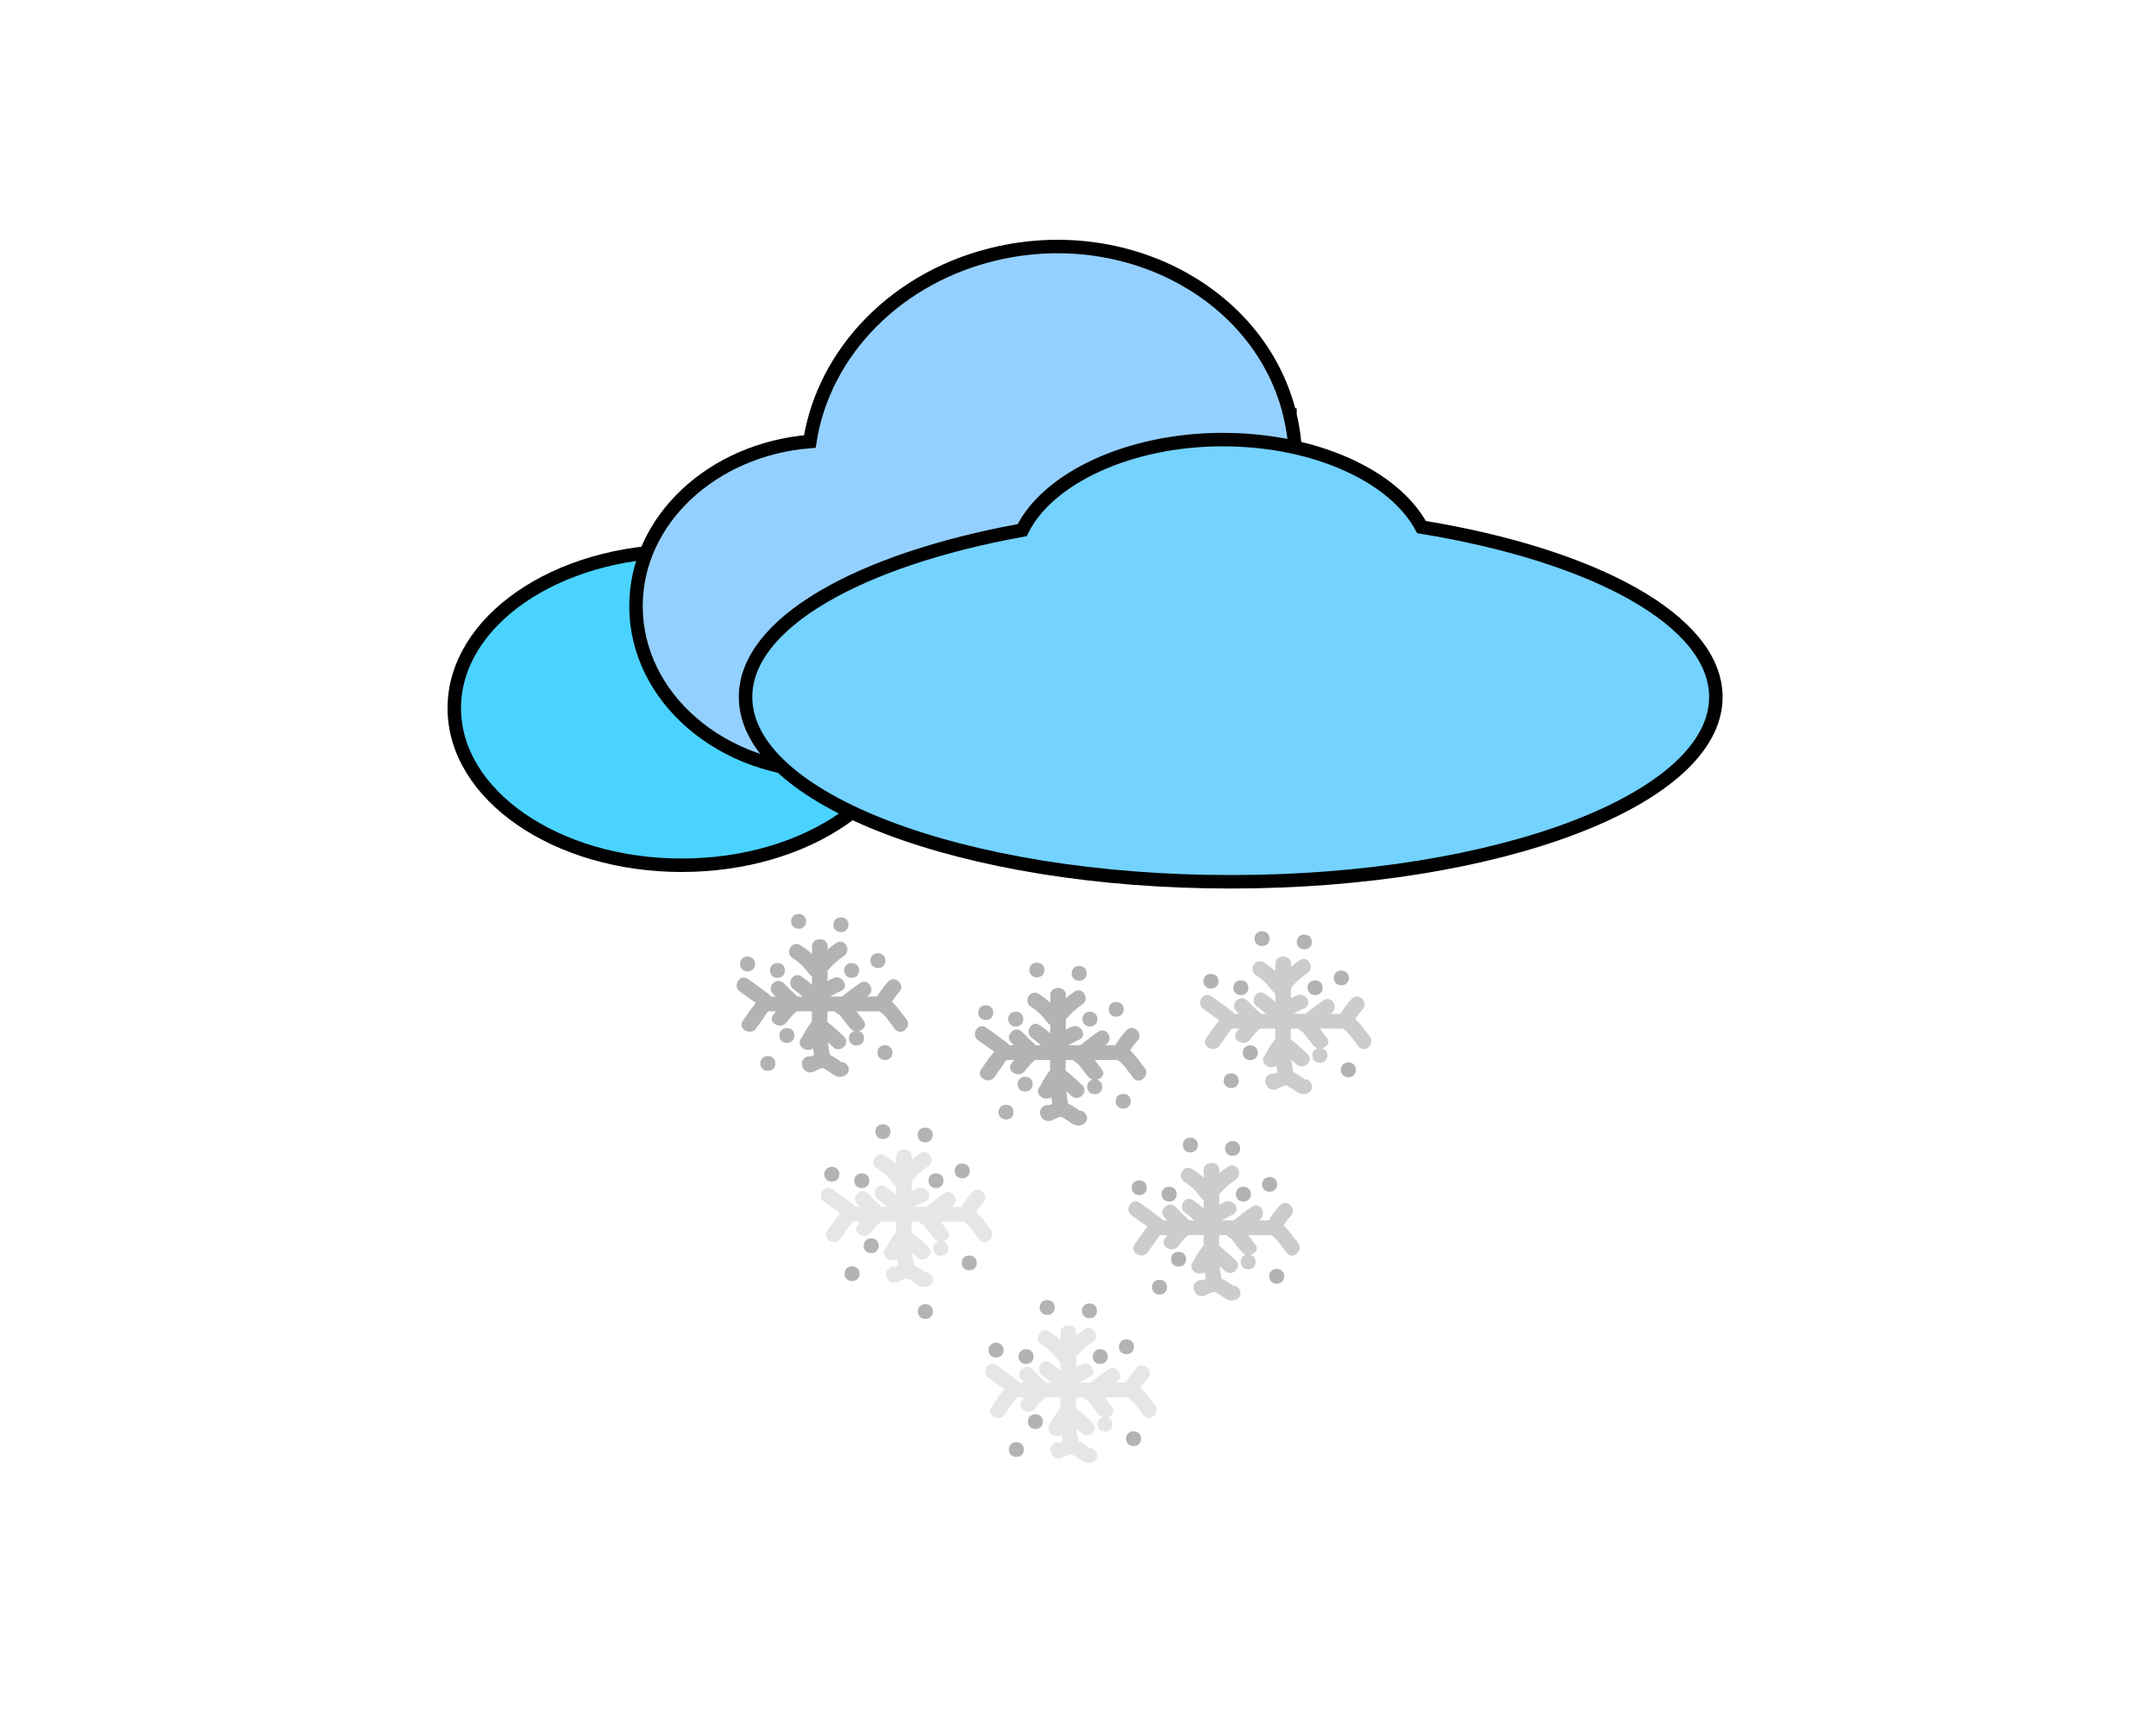 <?xml version="1.0" encoding="UTF-8"?>
<svg id="_图层_1" data-name=" 图层 1" xmlns="http://www.w3.org/2000/svg" viewBox="0 0 1280 1024">
  <defs>
    <style>
      .cls-1 {
        fill: #74d2ff;
      }

      .cls-1, .cls-2, .cls-3 {
        stroke: #000;
        stroke-miterlimit: 10;
        stroke-width: 8px;
      }

      .cls-4 {
        fill: #e6e6e6;
      }

      .cls-5 {
        fill: #ccc;
      }

      .cls-2 {
        fill: #94d0ff;
      }

      .cls-6 {
        fill: #b3b3b3;
      }

      .cls-3 {
        fill: #4ad3ff;
      }
    </style>
  </defs>
  <ellipse class="cls-3" cx="404.72" cy="420.37" rx="135.02" ry="93.26"/>
  <path class="cls-2" d="M765.85,246.37c-16.83-70.11-93.86-113.25-172.05-96.37-61.12,13.2-104.85,59.16-113,112.09-57.89,4.63-103.22,46.61-103.22,97.74,0,54.22,50.97,98.17,113.85,98.17,43.98,0,82.13-21.5,101.09-52.98,19.87,3.6,41,3.45,62.22-1.14,78.19-16.89,127.93-87.41,111.1-157.52h.01Z"/>
  <path class="cls-1" d="M843.95,312.89c-16.24-30.15-62.96-51.94-118.08-51.94s-103.69,22.66-119.01,53.75c-97.12,17.63-164.23,55.36-164.23,99.06,0,60.58,128.96,109.69,288.03,109.69s288.03-49.11,288.03-109.69c0-45.26-71.99-84.11-174.74-100.87h0Z"/>
  <path class="cls-6" d="M467.16,610.29c-5.96,0-5.97,8.78,0,8.78s5.97-8.78,0-8.78Z"/>
  <path class="cls-6" d="M505.64,571.68c-5.96,0-5.97,8.78,0,8.78s5.97-8.78,0-8.78Z"/>
  <path class="cls-6" d="M461.58,571.68c-5.96,0-5.97,8.78,0,8.78s5.97-8.78,0-8.78Z"/>
  <path class="cls-6" d="M537.98,604.85c-2.56-3.08-5.17-7.3-8.5-10.16,1.27-2.03,2.71-3.94,4.39-5.76,3.91-4.24-2.62-10.48-6.55-6.21-2.55,2.76-4.76,5.68-6.62,8.86h-6.02c.2-.14.4-.29.61-.43,4.8-3.26.18-10.88-4.67-7.59-3.69,2.51-7.23,5.17-10.62,8.01h-7.14c2.08-1.2,4.22-2.3,6.42-3.3,5.37-2.46.67-10.04-4.67-7.59-1.12.51-2.21,1.06-3.29,1.63,0-2.04,0-4.08.01-6.12,2.83-3.34,6.09-6.31,9.77-8.82,4.79-3.28.17-10.9-4.67-7.59-1.78,1.22-3.46,2.51-5.07,3.85v-1.85c0-5.65-9.25-5.66-9.26,0v4.54c-2.1-1.95-4.42-3.65-6.86-5.2-4.96-3.16-9.6,4.44-4.67,7.59,2.35,1.5,4.46,3.2,6.37,5.19,1.78,1.85,3.03,4.16,5.11,5.71,0,0,.01,0,.02.01v4.88c-1.99-1.7-4.06-3.3-6.23-4.83-4.78-3.39-9.4,4.24-4.67,7.59,1.9,1.34,3.68,2.8,5.39,4.33h-3.09c-2.79-2.58-5.51-5.22-8.15-7.95-4.05-4.17-10.58,2.06-6.55,6.21.57.59,1.16,1.15,1.73,1.73h-2.65c-1.18-1.44-3.02-2.55-4.4-3.61-3.07-2.36-6.21-4.63-9.41-6.83-4.83-3.33-9.46,4.29-4.67,7.59,2.08,1.43,4.14,2.88,6.15,4.4.78.58,1.97,1.28,3.02,2.01-.04.22-.06.45-.07.67-.96,1.24-2.1,2.49-2.8,3.5-1.56,2.23-3.11,4.46-4.67,6.69-3.3,4.73,4.72,9.13,8,4.43,2.18-3.12,4.36-6.25,6.54-9.37.16-.23.33-.46.51-.7h4.57c-.55.68-1.09,1.37-1.61,2.08-3.42,4.65,4.61,9.04,8,4.43,1.75-2.37,3.73-4.52,5.9-6.52h9.12c-.02,2.07-.05,4.14-.06,6.22-.19.19-.37.39-.54.61-2.1,2.73-3.88,5.64-5.37,8.7-1.52,1.56-2,4.01.07,5.93l.24.22c1.56,1.45,4.56,1.72,6.3.34.17,1.34.38,2.67.63,3.99-.62.24-1.24.5-1.85.77-.67-.12-1.37-.13-2.06.05-2.44.64-3.87,3.1-3.23,5.4.18.67.46,1.3.85,1.89,1.35,2.04,4.09,2.76,6.34,1.58,1.49-.79,2.94-1.41,4.48-1.95.3.05.61.06.92.05,1.48.77,2.9,1.62,4.25,2.58,1.89,1.35,3.78,2.72,6.3,2.47,2.49-.25,4.63-1.84,4.63-4.39,0-2.16-2.09-4.59-4.56-4.39-.08-.06-.17-.14-.28-.24-.67-.58-1.49-1.1-2.23-1.59-1.32-.88-2.7-1.66-4.13-2.38-.01,0-.02,0-.03-.01-.55-2.45-.91-4.93-1.15-7.44,1.01.93,2.01,1.86,3,2.81,4.19,4.03,10.74-2.18,6.55-6.21-2.14-2.06-4.34-4.07-6.61-6.01-1.08-.92-2.16-1.88-3.32-2.7.02-2.1.07-4.2.1-6.29h4.38c.6.84,1.49,1.54,2.56,1.93.34.12,2.12,2.7,2.68,3.39,1.25,1.55,2.5,3.1,3.76,4.65.73.91,1.65,1.44,2.62,1.68-4.72,1.1-4.33,8.65,1.2,8.65s5.93-7.43,1.31-8.62c2.88-.63,5.11-3.36,2.87-6.14-1.36-1.69-2.69-3.66-4.15-5.54h13.52c3.79,2.17,6.85,7.58,9.45,10.7,3.68,4.44,10.2-1.82,6.55-6.21h-.04Z"/>
  <path class="cls-6" d="M474.14,542.55c-5.96,0-5.97,8.78,0,8.78s5.97-8.78,0-8.78Z"/>
  <path class="cls-6" d="M521.21,565.87c-5.96,0-5.97,8.78,0,8.78s5.97-8.78,0-8.78Z"/>
  <path class="cls-6" d="M525.4,620.44c-5.96,0-5.97,8.78,0,8.78s5.97-8.78,0-8.78Z"/>
  <path class="cls-6" d="M455.84,626.89c-5.96,0-5.97,8.78,0,8.78s5.97-8.78,0-8.78Z"/>
  <path class="cls-6" d="M443.81,567.85c-5.96,0-5.97,8.78,0,8.78s5.97-8.78,0-8.78Z"/>
  <path class="cls-6" d="M499.25,544.54c-5.96,0-5.97,8.78,0,8.78s5.97-8.78,0-8.78Z"/>
  <path class="cls-6" d="M608.61,639.18c-5.96,0-5.97,8.78,0,8.78s5.97-8.78,0-8.78Z"/>
  <path class="cls-6" d="M647.09,600.57c-5.96,0-5.97,8.78,0,8.78s5.97-8.78,0-8.78Z"/>
  <path class="cls-6" d="M603.04,600.57c-5.96,0-5.97,8.78,0,8.78s5.97-8.78,0-8.78Z"/>
  <path class="cls-6" d="M679.43,633.74c-2.56-3.08-5.17-7.3-8.5-10.16,1.27-2.03,2.71-3.94,4.39-5.76,3.91-4.24-2.62-10.48-6.55-6.21-2.55,2.76-4.76,5.68-6.62,8.86h-6.02c.2-.14.4-.29.61-.43,4.8-3.26.18-10.88-4.67-7.59-3.69,2.51-7.23,5.17-10.62,8.01h-7.14c2.08-1.2,4.22-2.3,6.42-3.3,5.37-2.46.67-10.04-4.67-7.59-1.12.51-2.21,1.06-3.29,1.63,0-2.04,0-4.08.01-6.12,2.83-3.34,6.09-6.31,9.77-8.82,4.79-3.28.17-10.9-4.67-7.59-1.78,1.22-3.46,2.51-5.07,3.85v-1.85c0-5.65-9.25-5.66-9.26,0v4.54c-2.1-1.95-4.42-3.65-6.86-5.2-4.96-3.16-9.6,4.44-4.67,7.59,2.35,1.5,4.46,3.2,6.37,5.19,1.78,1.85,3.03,4.16,5.11,5.71,0,0,.01,0,.02.01v4.88c-1.99-1.7-4.06-3.3-6.23-4.83-4.78-3.39-9.4,4.24-4.67,7.59,1.9,1.34,3.68,2.8,5.39,4.33h-3.09c-2.79-2.58-5.51-5.22-8.15-7.95-4.05-4.17-10.58,2.06-6.55,6.21.57.59,1.16,1.15,1.73,1.73h-2.65c-1.18-1.44-3.02-2.55-4.4-3.61-3.07-2.36-6.21-4.63-9.41-6.83-4.83-3.33-9.46,4.29-4.67,7.59,2.08,1.43,4.14,2.88,6.15,4.4.78.58,1.97,1.28,3.02,2.01-.04.22-.06.45-.07.67-.96,1.24-2.1,2.49-2.8,3.5-1.56,2.23-3.11,4.46-4.67,6.69-3.3,4.73,4.72,9.13,8,4.43,2.18-3.12,4.36-6.25,6.54-9.37.16-.23.33-.46.51-.7h4.57c-.55.68-1.09,1.37-1.61,2.08-3.42,4.65,4.61,9.04,8,4.43,1.75-2.37,3.73-4.52,5.9-6.52h9.12c-.02,2.07-.05,4.14-.06,6.22-.19.19-.37.39-.54.61-2.1,2.73-3.88,5.64-5.37,8.7-1.52,1.56-2,4.01.07,5.93l.24.22c1.56,1.45,4.56,1.72,6.3.34.17,1.34.38,2.67.63,3.99-.62.24-1.24.5-1.85.77-.67-.12-1.37-.13-2.06.05-2.44.64-3.87,3.1-3.23,5.4.18.67.46,1.3.85,1.89,1.35,2.04,4.09,2.76,6.34,1.58,1.49-.79,2.94-1.41,4.48-1.95.3.05.61.06.92.05,1.48.77,2.9,1.62,4.25,2.58,1.89,1.35,3.78,2.72,6.3,2.47,2.49-.25,4.63-1.84,4.63-4.39,0-2.16-2.09-4.59-4.56-4.39-.08-.06-.17-.14-.28-.24-.67-.58-1.49-1.1-2.23-1.59-1.32-.88-2.7-1.66-4.13-2.38-.01,0-.02,0-.03-.01-.55-2.45-.91-4.93-1.15-7.44,1.01.93,2.01,1.86,3,2.81,4.19,4.03,10.74-2.18,6.55-6.21-2.14-2.06-4.34-4.07-6.61-6.01-1.08-.92-2.16-1.88-3.32-2.7.02-2.1.07-4.2.1-6.29h4.38c.6.84,1.49,1.54,2.56,1.93.34.12,2.12,2.7,2.68,3.39,1.25,1.55,2.5,3.1,3.76,4.65.73.91,1.65,1.44,2.62,1.68-4.72,1.1-4.33,8.65,1.2,8.65s5.93-7.43,1.31-8.62c2.88-.63,5.11-3.36,2.87-6.14-1.36-1.69-2.69-3.66-4.15-5.54h13.52c3.79,2.17,6.85,7.58,9.45,10.7,3.68,4.44,10.2-1.82,6.55-6.21h-.04Z"/>
  <path class="cls-6" d="M615.6,571.44c-5.96,0-5.97,8.78,0,8.78s5.97-8.78,0-8.78Z"/>
  <path class="cls-6" d="M662.67,594.76c-5.96,0-5.97,8.78,0,8.78s5.97-8.78,0-8.78Z"/>
  <path class="cls-6" d="M666.85,649.33c-5.96,0-5.97,8.78,0,8.78s5.97-8.78,0-8.78Z"/>
  <path class="cls-6" d="M597.29,655.78c-5.96,0-5.97,8.78,0,8.78s5.97-8.78,0-8.78Z"/>
  <path class="cls-6" d="M585.26,596.74c-5.96,0-5.97,8.78,0,8.78s5.97-8.78,0-8.78Z"/>
  <path class="cls-6" d="M640.7,573.43c-5.96,0-5.97,8.78,0,8.78s5.97-8.78,0-8.78Z"/>
  <path class="cls-6" d="M549.39,774.17c-5.96,0-5.97,8.78,0,8.78s5.97-8.78,0-8.78Z"/>
  <path class="cls-6" d="M742.27,620.54c-5.96,0-5.97,8.78,0,8.78s5.97-8.78,0-8.78Z"/>
  <path class="cls-6" d="M780.75,581.93c-5.96,0-5.97,8.78,0,8.78s5.97-8.78,0-8.78Z"/>
  <path class="cls-6" d="M736.7,581.93c-5.96,0-5.97,8.78,0,8.78s5.97-8.78,0-8.78Z"/>
  <path class="cls-5" d="M813.09,615.1c-2.56-3.08-5.17-7.3-8.5-10.16,1.27-2.03,2.71-3.94,4.39-5.76,3.91-4.24-2.62-10.48-6.55-6.21-2.55,2.76-4.76,5.68-6.62,8.86h-6.02c.2-.14.4-.29.61-.43,4.8-3.26.18-10.88-4.67-7.59-3.69,2.51-7.23,5.17-10.62,8.01h-7.14c2.08-1.2,4.22-2.3,6.42-3.3,5.37-2.46.67-10.04-4.67-7.59-1.12.51-2.21,1.06-3.29,1.63,0-2.04,0-4.08.01-6.12,2.83-3.34,6.09-6.31,9.77-8.82,4.79-3.28.17-10.9-4.67-7.59-1.78,1.22-3.46,2.51-5.07,3.85v-1.85c0-5.65-9.25-5.66-9.26,0v4.54c-2.1-1.95-4.42-3.65-6.86-5.2-4.96-3.16-9.6,4.44-4.67,7.59,2.35,1.5,4.46,3.2,6.37,5.19,1.78,1.85,3.03,4.16,5.11,5.71,0,0,.01,0,.02.01v4.88c-1.99-1.7-4.06-3.3-6.23-4.83-4.78-3.39-9.4,4.24-4.67,7.59,1.9,1.34,3.68,2.8,5.39,4.33h-3.09c-2.79-2.58-5.51-5.22-8.15-7.95-4.05-4.17-10.58,2.06-6.55,6.21.57.59,1.16,1.15,1.73,1.73h-2.65c-1.18-1.44-3.02-2.55-4.4-3.61-3.07-2.36-6.21-4.63-9.41-6.83-4.83-3.33-9.46,4.29-4.67,7.59,2.08,1.43,4.14,2.88,6.15,4.4.78.58,1.97,1.28,3.02,2.01-.04.22-.06.45-.07.67-.96,1.24-2.1,2.49-2.8,3.5-1.56,2.23-3.11,4.46-4.67,6.69-3.3,4.73,4.72,9.13,8,4.43,2.18-3.12,4.36-6.25,6.54-9.37.16-.23.33-.46.51-.7h4.57c-.55.68-1.09,1.37-1.61,2.08-3.42,4.65,4.61,9.04,8,4.43,1.75-2.37,3.73-4.52,5.9-6.52h9.12c-.02,2.07-.05,4.14-.06,6.22-.19.19-.37.39-.54.61-2.1,2.73-3.88,5.64-5.37,8.7-1.52,1.56-2,4.01.07,5.93l.24.22c1.56,1.45,4.56,1.72,6.3.34.17,1.34.38,2.67.63,3.99-.62.24-1.24.5-1.85.77-.67-.12-1.37-.13-2.06.05-2.44.64-3.87,3.1-3.23,5.4.18.67.46,1.3.85,1.89,1.35,2.04,4.09,2.76,6.34,1.58,1.49-.79,2.94-1.41,4.48-1.95.3.05.61.06.92.05,1.48.77,2.9,1.62,4.25,2.58,1.89,1.35,3.78,2.72,6.3,2.47,2.49-.25,4.63-1.84,4.63-4.39,0-2.16-2.09-4.59-4.56-4.39-.08-.06-.17-.14-.28-.24-.67-.58-1.49-1.1-2.23-1.59-1.32-.88-2.7-1.66-4.13-2.38-.01,0-.02,0-.03-.01-.55-2.45-.91-4.93-1.15-7.44,1.01.93,2.01,1.86,3,2.81,4.19,4.03,10.74-2.18,6.55-6.21-2.14-2.06-4.34-4.07-6.61-6.01-1.08-.92-2.16-1.88-3.32-2.7.02-2.1.07-4.2.1-6.29h4.38c.6.84,1.49,1.54,2.56,1.93.34.12,2.12,2.7,2.68,3.39,1.25,1.55,2.5,3.1,3.76,4.65.73.91,1.65,1.44,2.62,1.68-4.72,1.1-4.33,8.65,1.2,8.65s5.93-7.43,1.31-8.62c2.88-.63,5.11-3.36,2.87-6.14-1.36-1.69-2.69-3.66-4.15-5.54h13.52c3.79,2.17,6.85,7.58,9.45,10.7,3.68,4.44,10.2-1.82,6.55-6.21h-.04Z"/>
  <path class="cls-6" d="M749.26,552.8c-5.96,0-5.97,8.78,0,8.78s5.97-8.78,0-8.78Z"/>
  <path class="cls-6" d="M796.33,576.12c-5.96,0-5.97,8.78,0,8.78s5.97-8.78,0-8.78Z"/>
  <path class="cls-6" d="M800.51,630.69c-5.96,0-5.97,8.78,0,8.78s5.97-8.78,0-8.78Z"/>
  <path class="cls-6" d="M730.95,637.13c-5.96,0-5.97,8.78,0,8.78s5.97-8.78,0-8.78Z"/>
  <path class="cls-6" d="M718.92,578.1c-5.96,0-5.97,8.78,0,8.78s5.97-8.78,0-8.78Z"/>
  <path class="cls-6" d="M774.36,554.79c-5.96,0-5.97,8.78,0,8.78s5.97-8.78,0-8.78Z"/>
  <path class="cls-6" d="M614.72,839.5c-5.96,0-5.97,8.78,0,8.78s5.97-8.78,0-8.78Z"/>
  <path class="cls-6" d="M653.21,800.89c-5.96,0-5.97,8.78,0,8.78s5.97-8.78,0-8.78Z"/>
  <path class="cls-6" d="M609.15,800.89c-5.96,0-5.97,8.78,0,8.78s5.97-8.78,0-8.78Z"/>
  <path class="cls-4" d="M685.54,834.06c-2.56-3.08-5.17-7.3-8.5-10.16,1.27-2.03,2.71-3.94,4.39-5.76,3.91-4.24-2.62-10.48-6.55-6.21-2.55,2.76-4.76,5.68-6.62,8.86h-6.02c.2-.14.4-.29.61-.43,4.8-3.26.18-10.88-4.67-7.59-3.69,2.51-7.23,5.17-10.62,8.01h-7.14c2.08-1.2,4.22-2.3,6.42-3.3,5.37-2.46.67-10.04-4.67-7.59-1.12.51-2.21,1.06-3.29,1.63,0-2.04,0-4.08.01-6.12,2.83-3.34,6.09-6.31,9.77-8.82,4.79-3.28.17-10.9-4.67-7.59-1.78,1.22-3.46,2.51-5.07,3.85v-1.85c0-5.65-9.25-5.66-9.26,0v4.54c-2.1-1.95-4.42-3.65-6.86-5.2-4.96-3.16-9.6,4.44-4.67,7.59,2.35,1.5,4.46,3.2,6.37,5.19,1.78,1.85,3.03,4.16,5.11,5.71,0,0,.01,0,.02.01v4.88c-1.99-1.7-4.06-3.3-6.23-4.83-4.78-3.39-9.4,4.24-4.67,7.59,1.9,1.34,3.68,2.8,5.39,4.33h-3.09c-2.79-2.58-5.51-5.22-8.15-7.95-4.05-4.17-10.58,2.06-6.55,6.21.57.59,1.16,1.15,1.73,1.73h-2.65c-1.18-1.44-3.02-2.55-4.4-3.61-3.07-2.36-6.21-4.63-9.41-6.83-4.83-3.33-9.46,4.29-4.67,7.59,2.08,1.43,4.14,2.88,6.15,4.4.78.58,1.97,1.28,3.02,2.01-.04.22-.06.45-.07.67-.96,1.24-2.1,2.49-2.8,3.5-1.56,2.23-3.11,4.46-4.67,6.69-3.3,4.73,4.72,9.13,8,4.43,2.18-3.12,4.36-6.25,6.54-9.37.16-.23.33-.46.51-.7h4.57c-.55.68-1.09,1.37-1.61,2.08-3.42,4.65,4.61,9.04,8,4.43,1.75-2.37,3.73-4.52,5.9-6.52h9.12c-.02,2.07-.05,4.14-.06,6.22-.19.19-.37.39-.54.61-2.1,2.73-3.88,5.64-5.37,8.7-1.52,1.56-2,4.01.07,5.93l.24.22c1.56,1.45,4.56,1.72,6.3.34.17,1.34.38,2.67.63,3.99-.62.24-1.24.5-1.85.77-.67-.12-1.37-.13-2.06.05-2.44.64-3.87,3.1-3.23,5.4.18.67.46,1.3.85,1.89,1.35,2.04,4.09,2.76,6.34,1.58,1.49-.79,2.94-1.41,4.48-1.95.3.05.61.06.92.05,1.48.77,2.9,1.62,4.25,2.58,1.89,1.35,3.78,2.72,6.3,2.47,2.49-.25,4.63-1.84,4.63-4.39,0-2.16-2.09-4.59-4.56-4.39-.08-.06-.17-.14-.28-.24-.67-.58-1.49-1.1-2.23-1.59-1.32-.88-2.7-1.66-4.13-2.38-.01,0-.02,0-.03-.01-.55-2.45-.91-4.93-1.15-7.44,1.01.93,2.01,1.86,3,2.81,4.19,4.03,10.74-2.18,6.55-6.21-2.14-2.06-4.34-4.07-6.61-6.01-1.08-.92-2.16-1.88-3.32-2.7.02-2.1.07-4.2.1-6.29h4.38c.6.84,1.49,1.54,2.56,1.93.34.12,2.12,2.7,2.68,3.39,1.25,1.55,2.5,3.1,3.76,4.65.73.91,1.65,1.44,2.62,1.68-4.72,1.1-4.33,8.65,1.2,8.65s5.93-7.43,1.31-8.62c2.88-.63,5.11-3.36,2.87-6.14-1.36-1.69-2.69-3.66-4.15-5.54h13.52c3.79,2.17,6.85,7.58,9.45,10.7,3.68,4.44,10.2-1.82,6.55-6.21h-.04Z"/>
  <path class="cls-6" d="M621.71,771.77c-5.96,0-5.97,8.78,0,8.78s5.97-8.78,0-8.78Z"/>
  <path class="cls-6" d="M668.78,795.08c-5.96,0-5.97,8.78,0,8.78s5.97-8.78,0-8.78Z"/>
  <path class="cls-6" d="M672.97,849.65c-5.96,0-5.97,8.78,0,8.78s5.97-8.78,0-8.78Z"/>
  <path class="cls-6" d="M603.4,856.1c-5.96,0-5.97,8.78,0,8.78s5.97-8.78,0-8.78Z"/>
  <path class="cls-6" d="M591.37,797.07c-5.96,0-5.97,8.78,0,8.78s5.97-8.78,0-8.78Z"/>
  <path class="cls-6" d="M646.81,773.75c-5.96,0-5.97,8.78,0,8.78s5.97-8.78,0-8.78Z"/>
  <path class="cls-6" d="M699.71,743.1c-5.96,0-5.97,8.78,0,8.78s5.97-8.78,0-8.78Z"/>
  <path class="cls-6" d="M738.19,704.49c-5.96,0-5.97,8.78,0,8.78s5.97-8.78,0-8.78Z"/>
  <path class="cls-6" d="M694.13,704.49c-5.96,0-5.97,8.78,0,8.78s5.97-8.78,0-8.78Z"/>
  <path class="cls-5" d="M770.53,737.66c-2.56-3.08-5.17-7.3-8.5-10.16,1.27-2.03,2.71-3.94,4.39-5.76,3.91-4.24-2.62-10.48-6.55-6.21-2.55,2.76-4.76,5.68-6.62,8.86h-6.02c.2-.14.4-.29.61-.43,4.8-3.26.18-10.88-4.67-7.59-3.69,2.51-7.23,5.17-10.62,8.01h-7.14c2.08-1.2,4.22-2.3,6.42-3.3,5.37-2.46.67-10.04-4.67-7.59-1.12.51-2.21,1.06-3.29,1.63,0-2.04,0-4.08.01-6.12,2.83-3.34,6.09-6.31,9.77-8.82,4.79-3.28.17-10.9-4.67-7.59-1.78,1.22-3.46,2.51-5.07,3.85v-1.85c0-5.65-9.25-5.66-9.26,0v4.54c-2.1-1.95-4.42-3.65-6.86-5.2-4.96-3.16-9.6,4.44-4.67,7.59,2.35,1.5,4.46,3.2,6.37,5.19,1.78,1.85,3.03,4.16,5.11,5.71,0,0,.01,0,.02.01v4.88c-1.99-1.7-4.06-3.3-6.23-4.83-4.78-3.39-9.4,4.24-4.67,7.59,1.9,1.34,3.68,2.8,5.39,4.33h-3.09c-2.79-2.58-5.51-5.22-8.15-7.95-4.05-4.17-10.58,2.06-6.55,6.21.57.59,1.16,1.15,1.73,1.73h-2.65c-1.18-1.44-3.02-2.55-4.4-3.61-3.07-2.36-6.21-4.63-9.41-6.83-4.83-3.33-9.46,4.29-4.67,7.59,2.08,1.43,4.14,2.88,6.15,4.4.78.58,1.97,1.28,3.02,2.01-.04.22-.06.45-.07.67-.96,1.24-2.1,2.49-2.8,3.5-1.56,2.23-3.11,4.46-4.67,6.69-3.3,4.73,4.72,9.13,8,4.43,2.18-3.12,4.36-6.25,6.54-9.37.16-.23.33-.46.51-.7h4.57c-.55.68-1.09,1.37-1.61,2.08-3.42,4.65,4.61,9.04,8,4.43,1.75-2.37,3.73-4.52,5.9-6.52h9.12c-.02,2.07-.05,4.14-.06,6.22-.19.19-.37.39-.54.61-2.1,2.73-3.88,5.64-5.37,8.7-1.52,1.56-2,4.01.07,5.93l.24.22c1.56,1.45,4.56,1.72,6.3.34.17,1.34.38,2.67.63,3.99-.62.24-1.24.5-1.85.77-.67-.12-1.37-.13-2.06.05-2.44.64-3.87,3.1-3.23,5.4.18.67.46,1.3.85,1.89,1.35,2.04,4.09,2.76,6.34,1.58,1.49-.79,2.94-1.41,4.48-1.95.3.05.61.06.92.05,1.48.77,2.9,1.62,4.25,2.58,1.89,1.35,3.78,2.72,6.3,2.47,2.49-.25,4.63-1.84,4.63-4.39,0-2.16-2.09-4.59-4.56-4.39-.08-.06-.17-.14-.28-.24-.67-.58-1.49-1.1-2.23-1.59-1.32-.88-2.7-1.66-4.13-2.38-.01,0-.02,0-.03-.01-.55-2.45-.91-4.93-1.15-7.44,1.01.93,2.01,1.86,3,2.81,4.19,4.03,10.74-2.18,6.55-6.21-2.14-2.06-4.34-4.07-6.61-6.01-1.08-.92-2.16-1.88-3.32-2.7.02-2.1.07-4.2.1-6.29h4.38c.6.84,1.49,1.54,2.56,1.93.34.12,2.12,2.7,2.68,3.39,1.25,1.55,2.5,3.1,3.76,4.65.73.91,1.65,1.44,2.62,1.68-4.72,1.1-4.33,8.65,1.2,8.65s5.93-7.43,1.31-8.62c2.88-.63,5.11-3.36,2.87-6.14-1.36-1.69-2.69-3.66-4.15-5.54h13.52c3.79,2.17,6.85,7.58,9.45,10.7,3.68,4.44,10.2-1.82,6.55-6.21h-.04Z"/>
  <path class="cls-6" d="M706.69,675.36c-5.96,0-5.97,8.78,0,8.78s5.97-8.78,0-8.78Z"/>
  <path class="cls-6" d="M753.77,698.68c-5.96,0-5.97,8.78,0,8.78s5.97-8.78,0-8.78Z"/>
  <path class="cls-6" d="M757.95,753.25c-5.96,0-5.97,8.78,0,8.78s5.97-8.78,0-8.78Z"/>
  <path class="cls-6" d="M688.39,759.69c-5.96,0-5.97,8.78,0,8.78s5.97-8.78,0-8.78Z"/>
  <path class="cls-6" d="M676.36,700.66c-5.96,0-5.97,8.78,0,8.78s5.97-8.78,0-8.78Z"/>
  <path class="cls-6" d="M731.8,677.35c-5.96,0-5.97,8.78,0,8.78s5.97-8.78,0-8.78Z"/>
  <path class="cls-6" d="M517.2,735.12c-5.96,0-5.97,8.78,0,8.78s5.97-8.78,0-8.78Z"/>
  <path class="cls-6" d="M555.68,696.51c-5.96,0-5.97,8.78,0,8.78s5.97-8.78,0-8.78Z"/>
  <path class="cls-6" d="M511.63,696.51c-5.96,0-5.97,8.78,0,8.78s5.97-8.78,0-8.78Z"/>
  <path class="cls-4" d="M588.02,729.68c-2.56-3.08-5.17-7.3-8.5-10.16,1.27-2.03,2.71-3.94,4.39-5.76,3.91-4.24-2.62-10.48-6.55-6.21-2.55,2.76-4.76,5.68-6.62,8.86h-6.02c.2-.14.4-.29.61-.43,4.8-3.26.18-10.88-4.67-7.59-3.69,2.51-7.23,5.17-10.62,8.01h-7.14c2.08-1.2,4.22-2.3,6.42-3.3,5.37-2.46.67-10.04-4.67-7.59-1.12.51-2.21,1.06-3.29,1.63,0-2.04,0-4.08.01-6.12,2.83-3.34,6.09-6.31,9.77-8.82,4.79-3.28.17-10.9-4.67-7.59-1.78,1.22-3.46,2.51-5.07,3.85v-1.85c0-5.65-9.25-5.66-9.26,0v4.54c-2.1-1.95-4.42-3.65-6.86-5.2-4.96-3.16-9.6,4.44-4.67,7.59,2.35,1.5,4.46,3.2,6.37,5.19,1.78,1.85,3.03,4.16,5.11,5.71,0,0,.01,0,.02.01v4.88c-1.99-1.7-4.06-3.3-6.23-4.83-4.78-3.39-9.4,4.24-4.67,7.59,1.9,1.34,3.68,2.8,5.39,4.33h-3.09c-2.79-2.58-5.51-5.22-8.15-7.95-4.05-4.17-10.58,2.06-6.55,6.21.57.59,1.16,1.15,1.73,1.73h-2.65c-1.18-1.44-3.02-2.55-4.4-3.61-3.07-2.36-6.21-4.63-9.41-6.83-4.83-3.33-9.46,4.29-4.67,7.59,2.08,1.43,4.14,2.88,6.15,4.4.78.58,1.97,1.28,3.02,2.01-.04.22-.06.45-.07.67-.96,1.24-2.1,2.49-2.8,3.5-1.56,2.23-3.11,4.46-4.67,6.69-3.3,4.73,4.72,9.13,8,4.43,2.18-3.12,4.36-6.25,6.54-9.37.16-.23.33-.46.51-.7h4.57c-.55.68-1.09,1.37-1.61,2.08-3.42,4.65,4.61,9.04,8,4.43,1.75-2.37,3.73-4.52,5.9-6.52h9.12c-.02,2.07-.05,4.14-.06,6.22-.19.19-.37.39-.54.61-2.1,2.73-3.88,5.64-5.37,8.7-1.52,1.56-2,4.01.07,5.93l.24.22c1.56,1.45,4.56,1.72,6.3.34.17,1.34.38,2.67.63,3.99-.62.24-1.24.5-1.85.77-.67-.12-1.37-.13-2.06.05-2.44.64-3.87,3.1-3.23,5.4.18.67.46,1.3.85,1.89,1.35,2.04,4.09,2.76,6.34,1.58,1.49-.79,2.94-1.41,4.48-1.95.3.05.61.06.92.05,1.48.77,2.9,1.62,4.25,2.58,1.89,1.35,3.78,2.72,6.3,2.47,2.49-.25,4.63-1.84,4.63-4.39,0-2.16-2.09-4.59-4.56-4.39-.08-.06-.17-.14-.28-.24-.67-.58-1.49-1.1-2.23-1.59-1.32-.88-2.7-1.66-4.13-2.38-.01,0-.02,0-.03-.01-.55-2.45-.91-4.93-1.15-7.44,1.01.93,2.01,1.86,3,2.81,4.19,4.03,10.74-2.18,6.55-6.21-2.14-2.06-4.34-4.07-6.61-6.01-1.08-.92-2.16-1.88-3.32-2.7.02-2.1.07-4.2.1-6.29h4.38c.6.84,1.49,1.54,2.56,1.93.34.12,2.12,2.7,2.68,3.39,1.25,1.55,2.5,3.1,3.76,4.65.73.91,1.65,1.44,2.62,1.68-4.72,1.1-4.33,8.65,1.2,8.65s5.93-7.43,1.31-8.62c2.88-.63,5.11-3.36,2.87-6.14-1.36-1.69-2.69-3.66-4.15-5.54h13.52c3.79,2.17,6.85,7.58,9.45,10.7,3.68,4.44,10.2-1.82,6.55-6.21h-.04Z"/>
  <path class="cls-6" d="M524.19,667.39c-5.96,0-5.97,8.78,0,8.78s5.97-8.78,0-8.78Z"/>
  <path class="cls-6" d="M571.26,690.7c-5.96,0-5.97,8.78,0,8.78s5.97-8.78,0-8.78Z"/>
  <path class="cls-6" d="M575.44,745.27c-5.96,0-5.97,8.78,0,8.78s5.97-8.78,0-8.78Z"/>
  <path class="cls-6" d="M505.88,751.72c-5.96,0-5.97,8.78,0,8.78s5.97-8.78,0-8.78Z"/>
  <path class="cls-6" d="M493.85,692.69c-5.96,0-5.97,8.78,0,8.78s5.97-8.78,0-8.78Z"/>
  <path class="cls-6" d="M549.29,669.37c-5.96,0-5.97,8.78,0,8.78s5.97-8.78,0-8.78Z"/>
</svg>